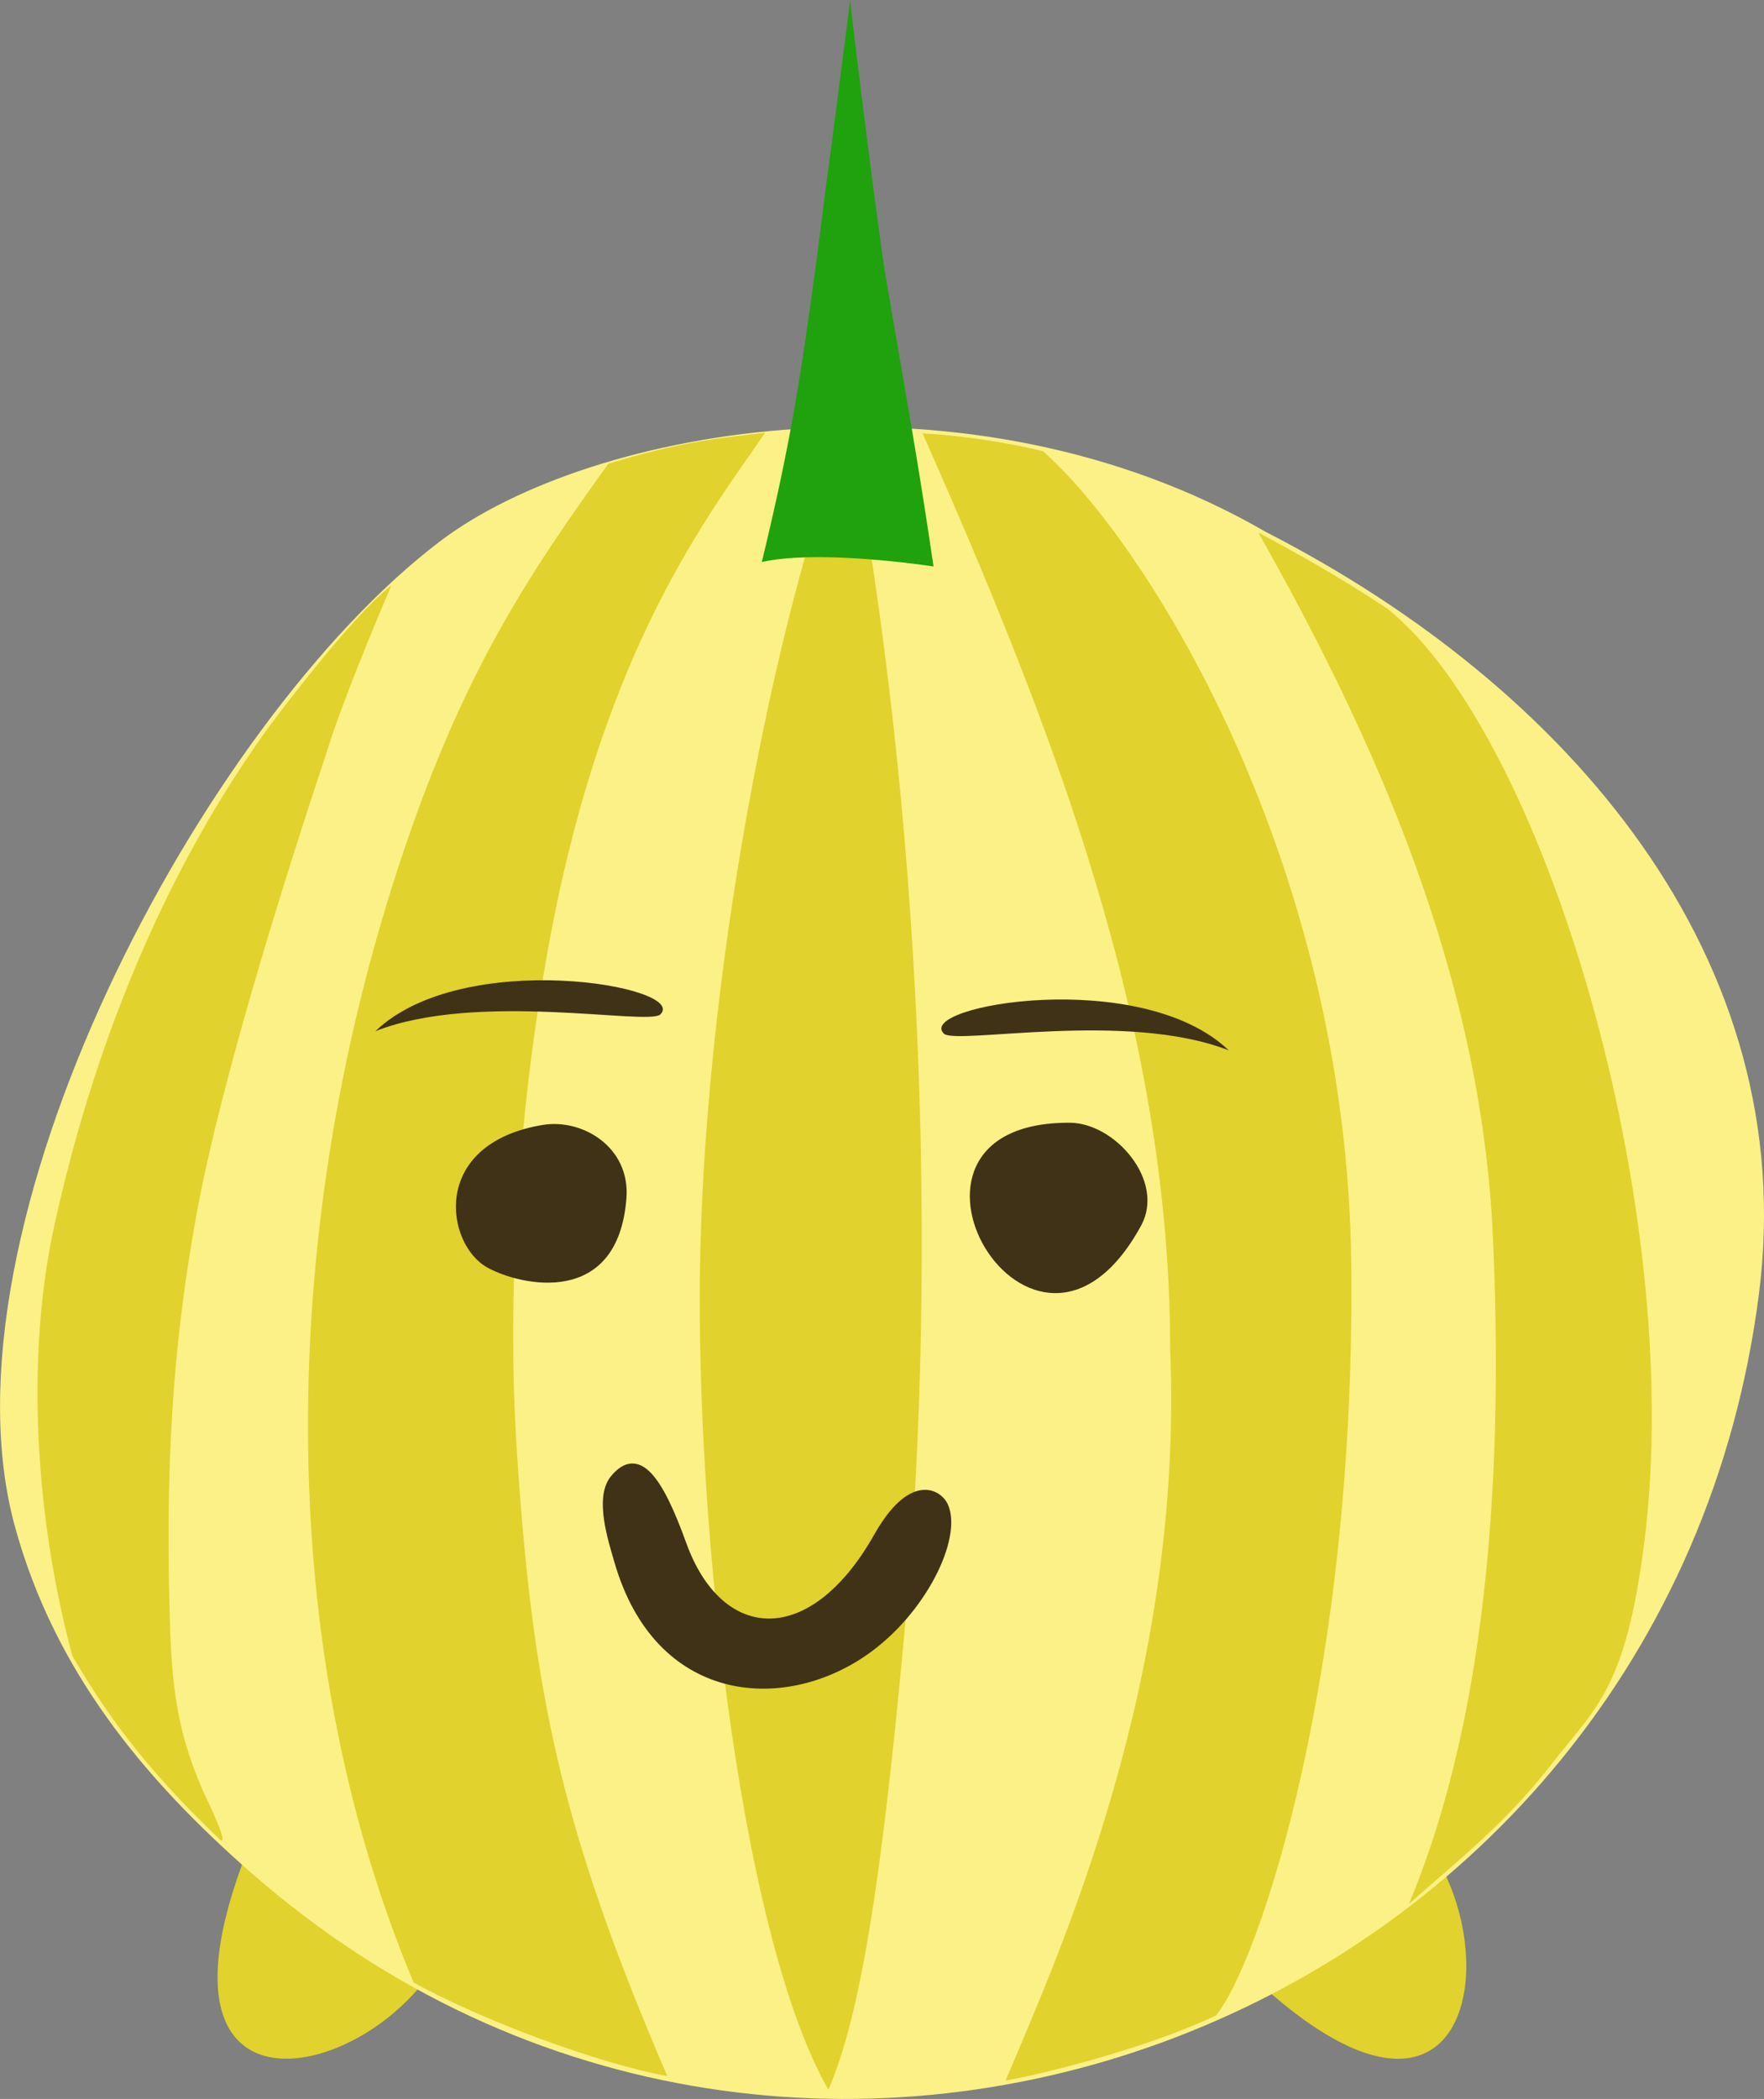 <?xml version="1.0" encoding="UTF-8" standalone="no"?>
<svg
   xmlns:dc="http://purl.org/dc/elements/1.1/"
   xmlns:cc="http://creativecommons.org/ns#"
   xmlns:rdf="http://www.w3.org/1999/02/22-rdf-syntax-ns#"
   xmlns:svg="http://www.w3.org/2000/svg"
   xmlns="http://www.w3.org/2000/svg"
   xmlns:sodipodi="http://sodipodi.sourceforge.net/DTD/sodipodi-0.dtd"
   xmlns:inkscape="http://www.inkscape.org/namespaces/inkscape"
   sodipodi:docname="yellow-dude-full.svg"
   inkscape:version="1.1-dev (bc69992, 2020-04-15)"
   id="svg8"
   version="1.1"
   viewBox="0 0 60.886 72.429"
   height="72.429mm"
   width="60.886mm">
  <rect x="0" y="0" width="60.886" height="72.429" fill="#808080" stroke="none"/>
  <defs
     id="defs2" />
  <sodipodi:namedview
     inkscape:window-maximized="0"
     inkscape:window-y="23"
     inkscape:window-x="0"
     inkscape:window-height="1035"
     inkscape:window-width="1920"
     showgrid="false"
     inkscape:current-layer="layer4"
     inkscape:document-units="mm"
     inkscape:cy="155.47596"
     inkscape:cx="-37.577098"
     inkscape:zoom="2.125372"
     inkscape:pageshadow="2"
     inkscape:pageopacity="0.0"
     borderopacity="1.0"
     bordercolor="#666666"
     pagecolor="#ffffff"
     id="base" />
  <g
     style="display:inline"
     inkscape:label="Layer 6"
     id="layer6"
     inkscape:groupmode="layer"
     transform="translate(-69.283,-141.06)" />
  <g
     style="display:inline"
     id="layer1"
     inkscape:groupmode="layer"
     inkscape:label="Layer 1"
     transform="translate(-69.283,-141.06)" />
  <g
     style="display:inline;opacity:1"
     inkscape:label="Layer 5"
     id="layer5"
     inkscape:groupmode="layer"
     transform="translate(-69.283,-141.06)">
    <g
       id="g1714">
      <path
         style="display:inline;fill:#e1d22d;fill-opacity:1;stroke:none;stroke-width:0.442px;stroke-linecap:butt;stroke-linejoin:miter;stroke-opacity:1"
         d="m 110.639,207.349 c 3.021,-1.701 6.912,-3.669 6.98,-3.689 4.234,3.575 2.91,14.722 -6.98,3.689 z"
         id="path1378-6"
         sodipodi:nodetypes="ccc" />
      <path
         sodipodi:nodetypes="ccc"
         id="path1378-6-2"
         d="m 78.863,202.57 c 2.709,2.164 5.991,5.035 6.034,5.09 -1.729,5.265 -12.561,8.211 -6.034,-5.09 z"
         style="display:inline;fill:#e1d22d;fill-opacity:1;stroke:none;stroke-width:0.442px;stroke-linecap:butt;stroke-linejoin:miter;stroke-opacity:1" />
      <path
         style="display:inline;fill:#fbf186;fill-opacity:1;stroke:none;stroke-width:0.265px;stroke-linecap:butt;stroke-linejoin:miter;stroke-opacity:1"
         d="m 112.985,159.421 c 10.414,5.342 18.494,14.697 17.008,26.302 -3.209,25.064 -33.014,36.6 -52.019,19.98 -3.778,-3.304 -6.818,-7.019 -8.175,-11.963 -2.814,-10.251 6.448,-27.756 14.669,-33.999 5.222,-3.966 18.206,-6.284 28.517,-0.32 z"
         id="path1113"
         sodipodi:nodetypes="cssssc" />
      <path
         style="fill:#e1d22d;fill-opacity:1;stroke:none;stroke-width:0.265px;stroke-linecap:butt;stroke-linejoin:miter;stroke-opacity:1"
         d="m 78.501,166.233 c -4.776,6.628 -6.616,13.861 -7.326,17.041 -1.029,4.609 -0.665,10.213 0.605,14.921 0.532,0.907 1.111,1.824 1.866,2.807 0.855,1.114 1.928,2.306 3.26,3.562 0.274,0.121 -0.505,-1.453 -0.626,-1.728 -0.992,-2.247 -1.086,-4.019 -1.146,-6.259 -0.16,-5.91 0.256,-9.897 0.937,-13.641 0.604,-3.323 2.136,-8.847 4.455,-15.821 0.084,-0.252 0.463,-1.627 2.266,-5.856 -1.45,1.123 -4.291,4.972 -4.291,4.972 z"
         id="path1283"
         sodipodi:nodetypes="cscscsssscc" />
      <path
         style="fill:#e1d22d;fill-opacity:1;stroke:none;stroke-width:0.265px;stroke-linecap:butt;stroke-linejoin:miter;stroke-opacity:1"
         d="m 95.69,155.996 c -1.987,2.884 -5.49,7.362 -7.371,17.167 -1.083,5.647 -1.572,12.161 -1.201,17.897 0.538,8.311 1.492,13.028 5.196,21.638 -2.335,-0.418 -6.408,-1.926 -8.754,-3.228 -4.867,-11.593 -4.801,-26.195 -0.164,-39.568 2.127,-6.133 4.407,-9.376 6.883,-12.839 2.53,-0.776 3.904,-0.891 5.41,-1.068 z"
         id="path1287"
         sodipodi:nodetypes="cssccscc" />
      <path
         style="fill:#e1d22d;fill-opacity:1;stroke:none;stroke-width:0.265px;stroke-linecap:butt;stroke-linejoin:miter;stroke-opacity:1"
         d="m 120.813,183.747 c -0.413,-9.15 -4.165,-17.346 -8.098,-24.313 1.211,0.663 2.66,1.439 4.467,2.639 5.407,4.359 10.283,20.654 8.866,32.118 -0.665,5.375 -1.77,5.825 -3.427,8.018 -1.452,1.797 -2.778,2.852 -4.707,4.548 2.854,-6.805 3.234,-15.579 2.899,-23.01 z"
         id="path1306"
         sodipodi:nodetypes="sccsccs" />
      <path
         style="fill:#e1d22d;fill-opacity:1;stroke:none;stroke-width:0.265px;stroke-linecap:butt;stroke-linejoin:miter;stroke-opacity:1"
         d="m 101.129,156.016 c 4.47,10.112 8.543,20.484 8.543,31.582 0.474,11.345 -3.792,20.791 -5.681,25.256 1.722,-0.312 5.175,-1.242 7.267,-2.252 1.499,-1.845 4.819,-11.799 4.665,-25.919 -0.154,-14.135 -7.255,-25.109 -10.647,-28.056 -1.264,-0.304 -2.763,-0.533 -4.147,-0.612 z"
         id="path1328"
         sodipodi:nodetypes="ccccscc" />
      <path
         style="fill:#e1d22d;fill-opacity:1;stroke:none;stroke-width:0.265px;stroke-linecap:butt;stroke-linejoin:miter;stroke-opacity:1"
         d="m 98.604,155.812 c -1.906,4.23 -4.793,16.593 -5.139,28.034 -0.266,8.795 1.244,23.788 4.411,29.324 1.094,-2.54 1.832,-7.101 2.646,-16.012 1.181,-12.924 0.55,-28.18 -1.919,-41.346 z"
         id="path1330"
         sodipodi:nodetypes="cscsc" />
      <path
         style="display:inline;fill:#403217;fill-opacity:1;stroke:#403217;stroke-width:0.265px;stroke-linecap:butt;stroke-linejoin:miter;stroke-opacity:1"
         d="m 92.845,194.348 c -0.818,-2.271 -1.544,-3.27 -2.371,-2.264 -0.547,0.666 -0.062,2.131 0.143,2.844 1.376,4.777 5.646,5.102 8.486,3.145 2.038,-1.404 3.258,-3.97 2.776,-5.044 -0.204,-0.456 -1.142,-1.01 -2.311,1.059 -2.27,4.016 -5.455,3.78 -6.723,0.259 z"
         id="path2381"
         sodipodi:nodetypes="sccssss" />
    </g>
  </g>
  <g
     style="display:inline"
     inkscape:label="Layer 2"
     id="layer2"
     inkscape:groupmode="layer"
     transform="translate(-69.283,-141.06)">
    <path
       sodipodi:nodetypes="ccssscsc"
       id="path1225"
       d="m 101.506,160.608 c -0.92,-0.141 -4.176,-0.55 -5.928,-0.155 1.016,-4.203 1.344,-6.416 1.867,-10.263 0.252,-1.852 0.277,-2.258 0.538,-4.119 0.008,-0.059 0.648,-5.012 0.648,-5.012 0.004,0.001 -3e-5,-1.4e-4 0,0 0.096,1.094 1.019,8.344 1.199,9.403 0.866,5.087 1.128,6.436 1.675,10.146 z"
       style="fill:#1fa20d;fill-opacity:1;stroke:none;stroke-width:0.244px;stroke-linecap:butt;stroke-linejoin:miter;stroke-opacity:1" />
  </g>
  <g
     style="display:inline"
     inkscape:label="Layer 3"
     id="layer3"
     inkscape:groupmode="layer"
     transform="translate(-69.283,-141.06)" />
  <g
     style="display:inline"
     inkscape:label="Layer 4"
     id="layer4"
     inkscape:groupmode="layer"
     transform="translate(-69.283,-141.06)">
    <g
       id="g1461">
      <path
         style="fill:#403217;fill-opacity:1;stroke:none;stroke-width:0.332px;stroke-linecap:butt;stroke-linejoin:miter;stroke-opacity:1"
         d="m 82.242,176.642 c 3.525,-1.39 9.424,-0.177 9.835,-0.579 0.991,-0.968 -6.804,-2.327 -9.835,0.579 z"
         id="path1245"
         sodipodi:nodetypes="csc" />
      <path
         sodipodi:nodetypes="csc"
         id="path1245-9"
         d="m 111.696,177.306 c -3.525,-1.39 -9.424,-0.177 -9.835,-0.579 -0.991,-0.968 6.804,-2.327 9.835,0.579 z"
         style="fill:#403217;fill-opacity:1;stroke:none;stroke-width:0.332px;stroke-linecap:butt;stroke-linejoin:miter;stroke-opacity:1" />
    </g>
    <g
       id="g1554">
      <path
         sodipodi:nodetypes="ssss"
         id="path1232"
         d="m 88.016,179.878 c -3.897,0.646 -3.368,4.118 -1.908,4.923 1.134,0.625 4.506,1.401 4.797,-2.395 0.135,-1.763 -1.519,-2.755 -2.889,-2.528 z"
         style="display:inline;fill:#403217;fill-opacity:1;stroke:none;stroke-width:0.265px;stroke-linecap:butt;stroke-linejoin:miter;stroke-opacity:0.988" />
      <path
         sodipodi:nodetypes="sss"
         id="path1234"
         d="m 106.216,179.803 c -7.34,-0.05 -1.282,10.404 2.454,3.547 0.839,-1.54 -0.897,-3.537 -2.454,-3.547 z"
         style="display:inline;fill:#403217;fill-opacity:1;stroke:none;stroke-width:0.287px;stroke-linecap:butt;stroke-linejoin:miter;stroke-opacity:1" />
    </g>
  </g>
</svg>

